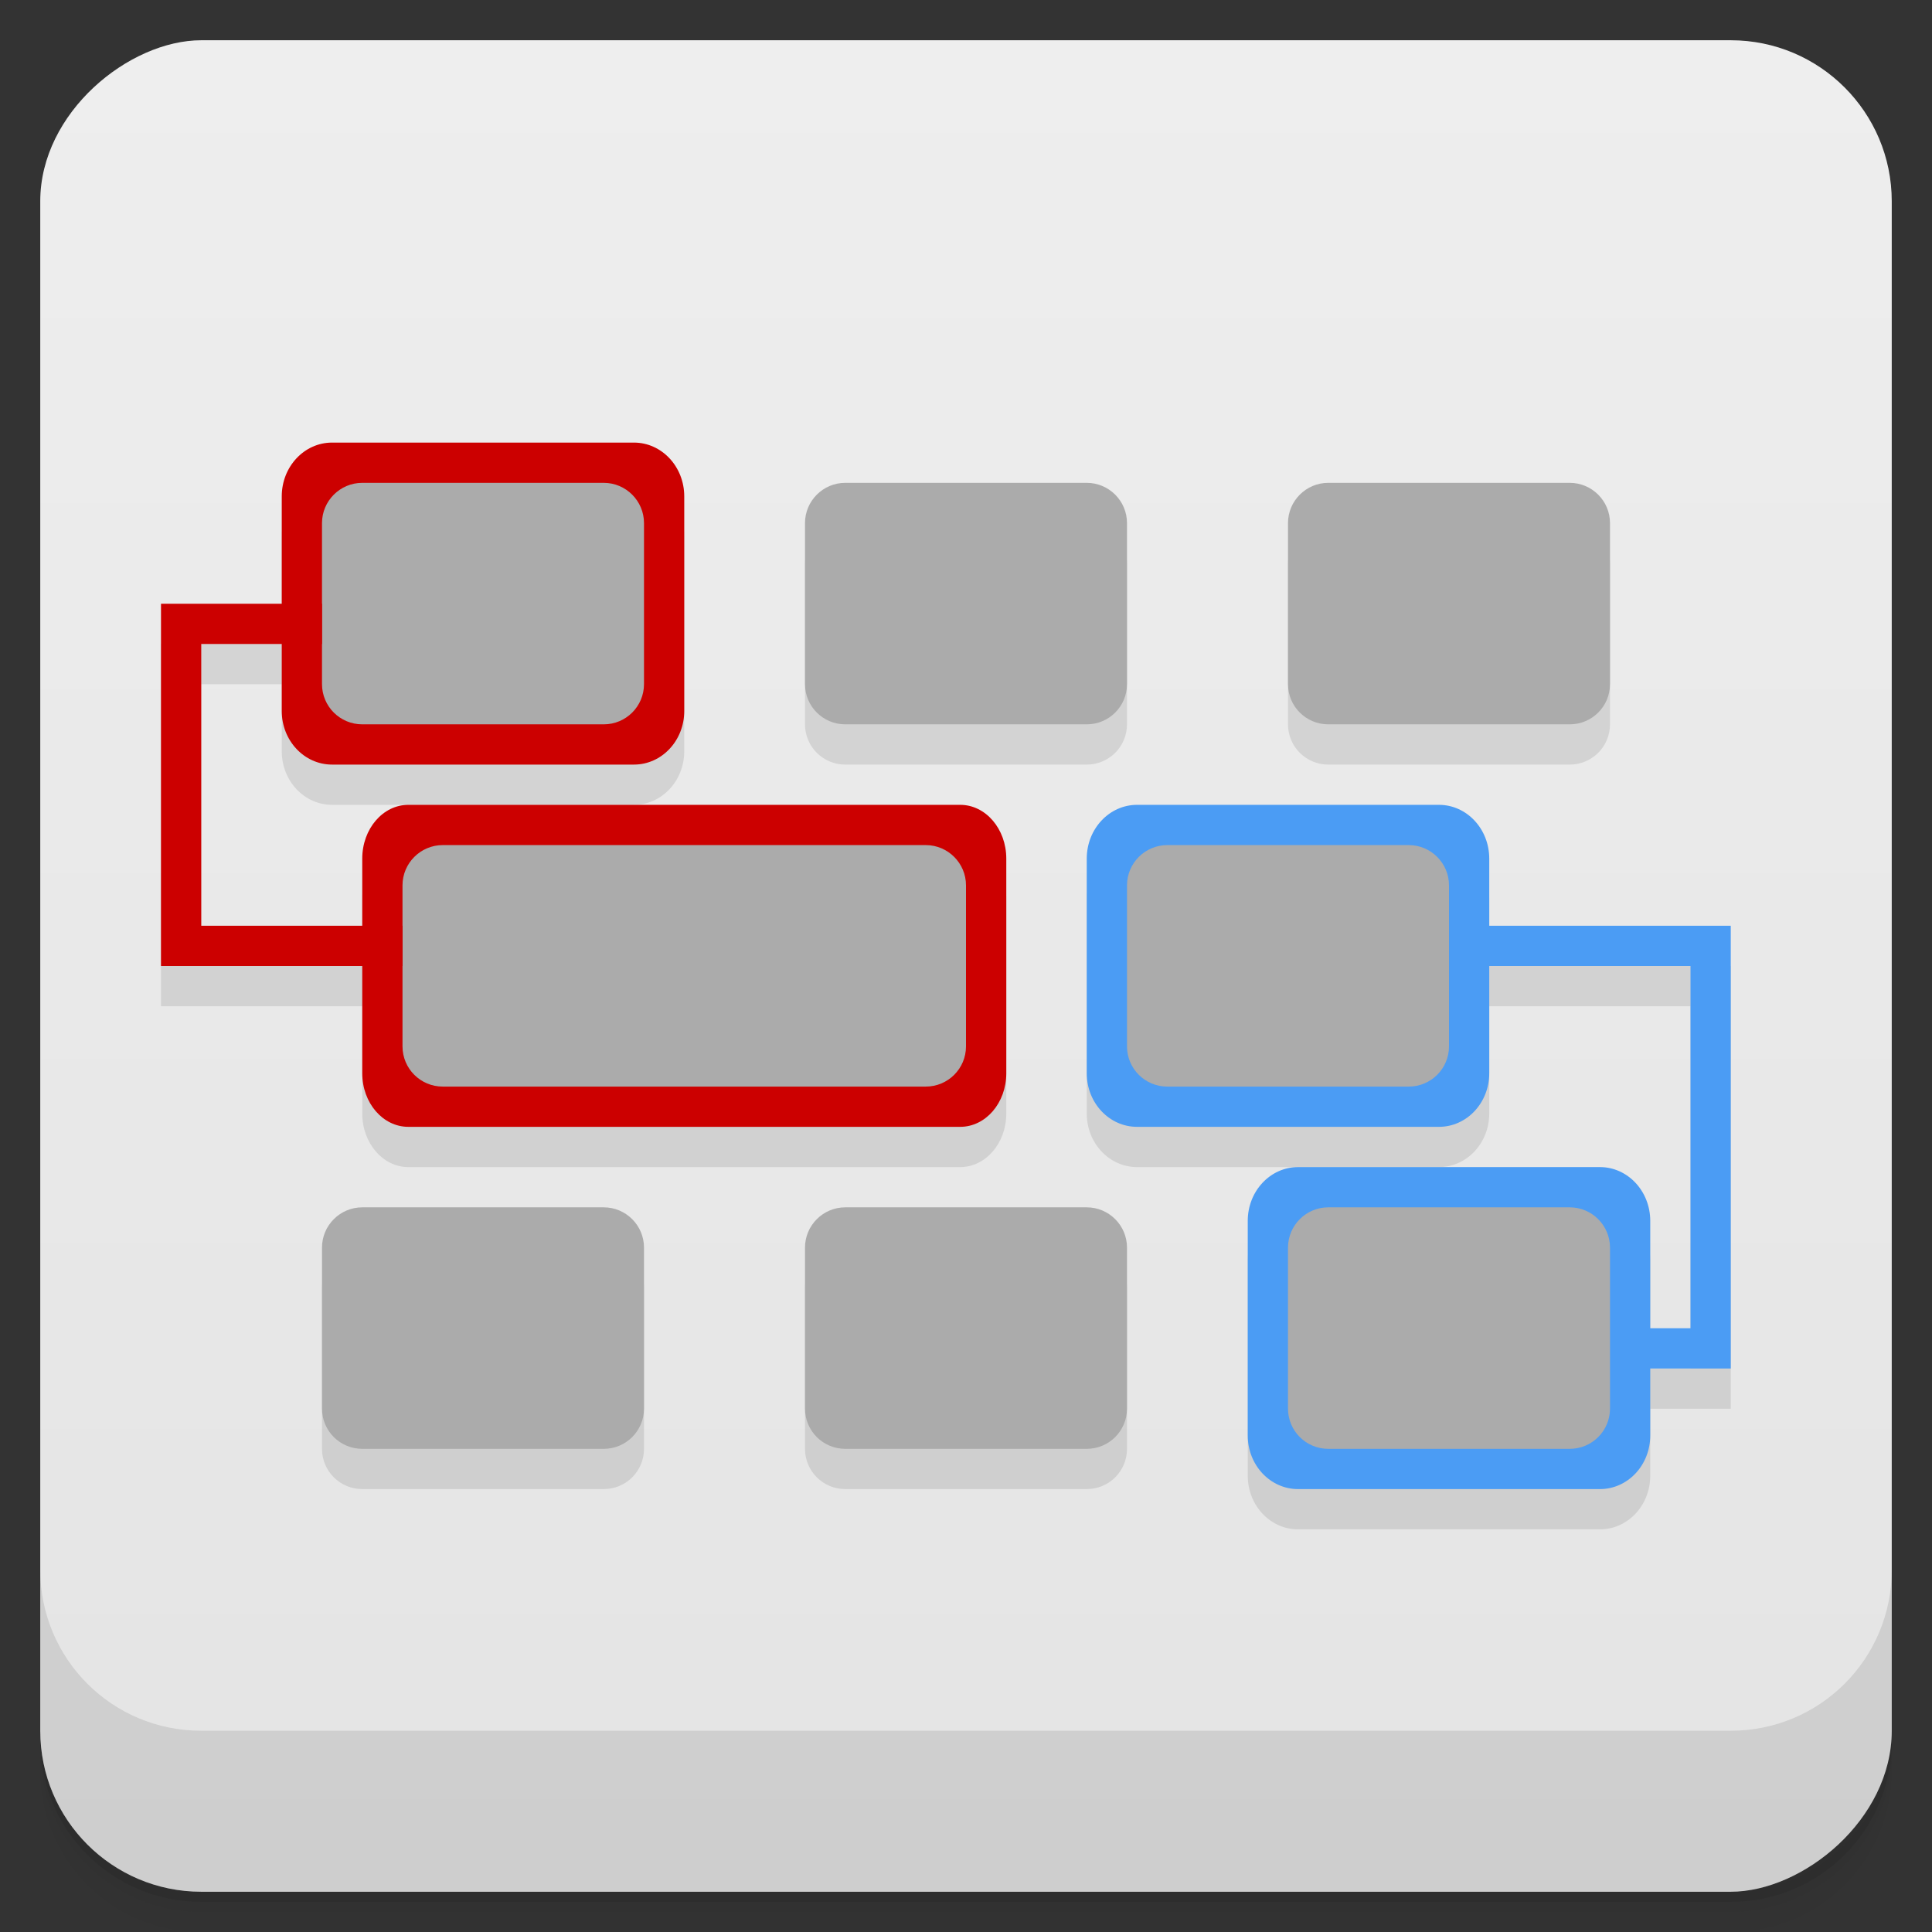 <svg style="" viewBox="0 0 48 48" xmlns="http://www.w3.org/2000/svg" xmlns:xlink="http://www.w3.org/1999/xlink">
 <rect x="0" y="0" width="48" height="48" fill="#333333" stroke="none"/>
 <defs style="">
  <linearGradient id="linearGradient3764" gradientTransform="translate(-48 .002)" gradientUnits="userSpaceOnUse" style="" x1="1" x2="47">
   <stop offset="0" style="stop-color:#e4e4e4"/>
   <stop offset="1" style="stop-color:#eee"/>
  </linearGradient>
 </defs>
 <path d="m 1 43 v .25 c 0 2.216 1.784 4 4 4 h 38 c 2.216 0 4 -1.784 4 -4 v -.25 c 0 2.216 -1.784 4 -4 4 h -38 c -2.216 0 -4 -1.784 -4 -4 z m 0 .5 v .5 c 0 2.216 1.784 4 4 4 h 38 c 2.216 0 4 -1.784 4 -4 v -.5 c 0 2.216 -1.784 4 -4 4 h -38 c -2.216 0 -4 -1.784 -4 -4 z" style="opacity:.02"/>
 <path d="m 1 43.25 v .25 c 0 2.216 1.784 4 4 4 h 38 c 2.216 0 4 -1.784 4 -4 v -.25 c 0 2.216 -1.784 4 -4 4 h -38 c -2.216 0 -4 -1.784 -4 -4 z" style="opacity:.05"/>
 <path d="m 1 43 v .25 c 0 2.216 1.784 4 4 4 h 38 c 2.216 0 4 -1.784 4 -4 v -.25 c 0 2.216 -1.784 4 -4 4 h -38 c -2.216 0 -4 -1.784 -4 -4 z" style="opacity:.1"/>
 <rect height="46" rx="4" style="fill:url(#linearGradient3764)" transform="rotate(-90)" width="46" x="-47" y="1"/>
 <g style="opacity:.1">
  <path d="m 8.25 11.996 h 7.5 c .691 0 1.25 .598 1.25 1.336 v 5.332 c 0 .738 -.559 1.332 -1.25 1.332 h -7.5 c -.691 0 -1.25 -.594 -1.25 -1.332 v -5.332 c 0 -.738 .559 -1.336 1.25 -1.336" style=""/>
  <path d="m 9 12.996 h 6 c .551 0 1 .449 1 1 v 4 c 0 .555 -.449 1 -1 1 h -6 c -.551 0 -1 -.445 -1 -1 v -4 c 0 -.551 .449 -1 1 -1" style=""/>
  <path d="m 21 12.996 h 6 c .551 0 1 .449 1 1 v 4 c 0 .555 -.449 1 -1 1 h -6 c -.551 0 -1 -.445 -1 -1 v -4 c 0 -.551 .449 -1 1 -1" style=""/>
  <path d="m 33 12.996 h 6 c .551 0 1 .449 1 1 v 4 c 0 .555 -.449 1 -1 1 h -6 c -.551 0 -1 -.445 -1 -1 v -4 c 0 -.551 .449 -1 1 -1" style=""/>
  <path d="m 10.145 20.996 h 13.711 c .633 0 1.145 .598 1.145 1.336 v 5.332 c 0 .738 -.512 1.332 -1.145 1.332 h -13.711 c -.633 0 -1.145 -.594 -1.145 -1.332 v -5.332 c 0 -.738 .512 -1.336 1.145 -1.336" style=""/>
  <path d="m 11 21.996 h 12 c .551 0 1 .449 1 1 v 4 c 0 .555 -.449 1 -1 1 h -12 c -.551 0 -1 -.445 -1 -1 v -4 c 0 -.551 .449 -1 1 -1" style=""/>
  <path d="m 28.25 20.996 h 7.5 c .691 0 1.25 .598 1.25 1.336 v 5.332 c 0 .738 -.559 1.332 -1.25 1.332 h -7.5 c -.691 0 -1.25 -.594 -1.25 -1.332 v -5.332 c 0 -.738 .559 -1.336 1.25 -1.336" style=""/>
  <path d="m 29 21.996 h 6 c .551 0 1 .449 1 1 v 4 c 0 .555 -.449 1 -1 1 h -6 c -.551 0 -1 -.445 -1 -1 v -4 c 0 -.551 .449 -1 1 -1" style=""/>
  <path d="m 9 30.996 h 6 c .551 0 1 .449 1 1 v 4 c 0 .555 -.449 1 -1 1 h -6 c -.551 0 -1 -.445 -1 -1 v -4 c 0 -.551 .449 -1 1 -1" style=""/>
  <path d="m 21 30.996 h 6 c .551 0 1 .449 1 1 v 4 c 0 .555 -.449 1 -1 1 h -6 c -.551 0 -1 -.445 -1 -1 v -4 c 0 -.551 .449 -1 1 -1" style=""/>
  <path d="m 32.25 29.996 h 7.5 c .691 0 1.25 .598 1.25 1.336 v 5.332 c 0 .738 -.559 1.332 -1.25 1.332 h -7.5 c -.691 0 -1.25 -.594 -1.25 -1.332 v -5.332 c 0 -.738 .559 -1.336 1.25 -1.336" style=""/>
  <path d="m 33 30.996 h 6 c .551 0 1 .449 1 1 v 4 c 0 .555 -.449 1 -1 1 h -6 c -.551 0 -1 -.445 -1 -1 v -4 c 0 -.551 .449 -1 1 -1" style=""/>
  <path d="m 8 17 h -3 v 7 h 5 v 1 h -6 v -9 h 4" style=""/>
  <path d="m 40.5 34 h 1.5 v -9 h -6 v -1 h 7 v 11 h -2.5" style=""/>
 </g>
 <path d="m 8.25 10.996 h 7.5 c .691 0 1.25 .598 1.25 1.336 v 5.332 c 0 .738 -.559 1.332 -1.25 1.332 h -7.5 c -.691 0 -1.25 -.594 -1.25 -1.332 v -5.332 c 0 -.738 .559 -1.336 1.25 -1.336" style="fill:#c00"/>
 <path d="m 9 11.996 h 6 c .551 0 1 .449 1 1 v 4 c 0 .555 -.449 1 -1 1 h -6 c -.551 0 -1 -.445 -1 -1 v -4 c 0 -.551 .449 -1 1 -1" style="fill:#ababab"/>
 <path d="m 21 11.996 h 6 c .551 0 1 .449 1 1 v 4 c 0 .555 -.449 1 -1 1 h -6 c -.551 0 -1 -.445 -1 -1 v -4 c 0 -.551 .449 -1 1 -1" style="fill:#ababab"/>
 <path d="m 33 11.996 h 6 c .551 0 1 .449 1 1 v 4 c 0 .555 -.449 1 -1 1 h -6 c -.551 0 -1 -.445 -1 -1 v -4 c 0 -.551 .449 -1 1 -1" style="fill:#ababab"/>
 <path d="m 10.145 19.996 h 13.711 c .633 0 1.145 .598 1.145 1.336 v 5.332 c 0 .738 -.512 1.332 -1.145 1.332 h -13.711 c -.633 0 -1.145 -.594 -1.145 -1.332 v -5.332 c 0 -.738 .512 -1.336 1.145 -1.336" style="fill:#c00"/>
 <path d="m 11 20.996 h 12 c .551 0 1 .449 1 1 v 4 c 0 .555 -.449 1 -1 1 h -12 c -.551 0 -1 -.445 -1 -1 v -4 c 0 -.551 .449 -1 1 -1" style="fill:#ababab"/>
 <path d="m 28.25 19.996 h 7.5 c .691 0 1.25 .598 1.25 1.336 v 5.332 c 0 .738 -.559 1.332 -1.25 1.332 h -7.5 c -.691 0 -1.25 -.594 -1.25 -1.332 v -5.332 c 0 -.738 .559 -1.336 1.25 -1.336" style="fill:#4b9cf4"/>
 <path d="m 29 20.996 h 6 c .551 0 1 .449 1 1 v 4 c 0 .555 -.449 1 -1 1 h -6 c -.551 0 -1 -.445 -1 -1 v -4 c 0 -.551 .449 -1 1 -1" style="fill:#ababab"/>
 <path d="m 9 29.996 h 6 c .551 0 1 .449 1 1 v 4 c 0 .555 -.449 1 -1 1 h -6 c -.551 0 -1 -.445 -1 -1 v -4 c 0 -.551 .449 -1 1 -1" style="fill:#ababab"/>
 <path d="m 21 29.996 h 6 c .551 0 1 .449 1 1 v 4 c 0 .555 -.449 1 -1 1 h -6 c -.551 0 -1 -.445 -1 -1 v -4 c 0 -.551 .449 -1 1 -1" style="fill:#ababab"/>
 <path d="m 32.25 28.996 h 7.5 c .691 0 1.25 .598 1.25 1.336 v 5.332 c 0 .738 -.559 1.332 -1.25 1.332 h -7.5 c -.691 0 -1.25 -.594 -1.25 -1.332 v -5.332 c 0 -.738 .559 -1.336 1.25 -1.336" style="fill:#4b9cf4"/>
 <path d="m 33 29.996 h 6 c .551 0 1 .449 1 1 v 4 c 0 .555 -.449 1 -1 1 h -6 c -.551 0 -1 -.445 -1 -1 v -4 c 0 -.551 .449 -1 1 -1" style="fill:#ababab"/>
 <path d="m 8 16 h -3 v 7 h 5 v 1 h -6 v -9 h 4" style="fill:#c00"/>
 <path d="m 40.5 33 h 1.5 v -9 h -6 v -1 h 7 v 11 h -2.5" style="fill:#4b9cf4"/>
 <path d="m 1 39 v 4 c 0 2.216 1.784 4 4 4 h 38 c 2.216 0 4 -1.784 4 -4 v -4 c 0 2.216 -1.784 4 -4 4 h -38 c -2.216 0 -4 -1.784 -4 -4 z" style="opacity:.1"/>
</svg>
